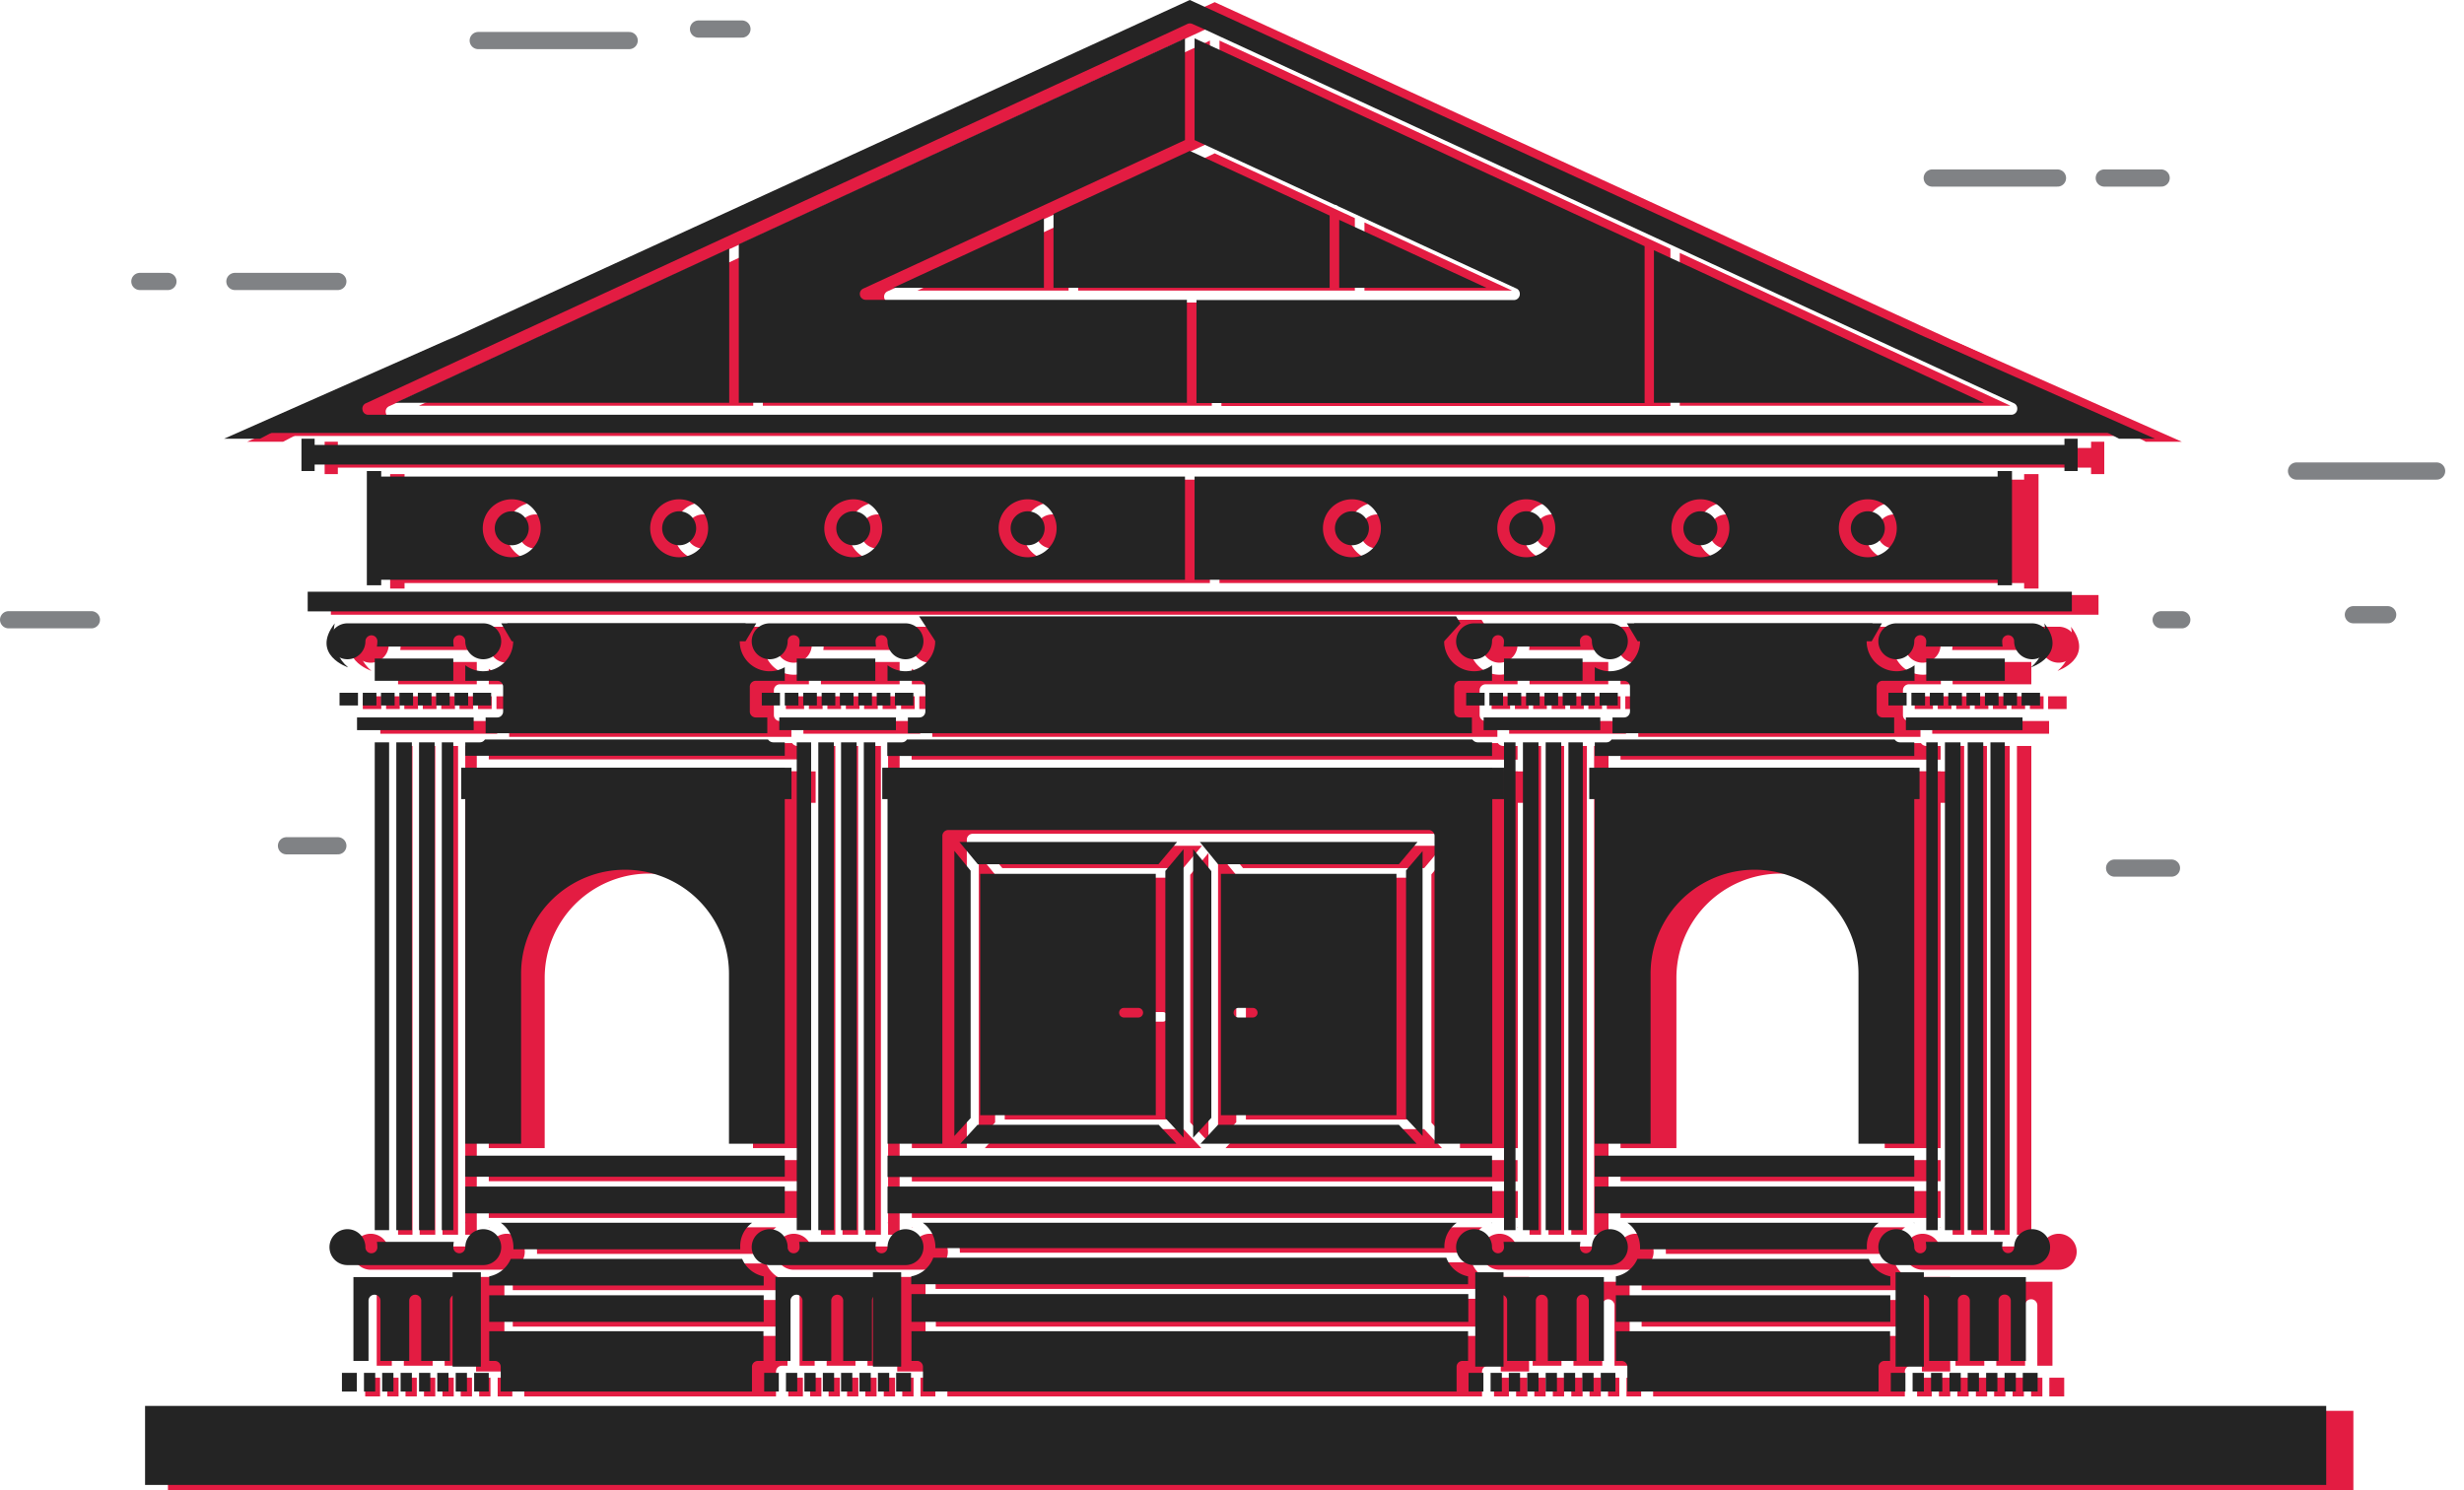 <svg xmlns="http://www.w3.org/2000/svg" viewBox="10252.5 2572.372 716.27 433.201">
  <defs>
    <style>
      .cls-1, .cls-2, .cls-3 {
        fill: #e31c42;
      }

      .cls-2, .cls-3, .cls-5, .cls-6 {
        stroke: #808285;
        stroke-linecap: round;
        stroke-width: 5px;
      }

      .cls-2, .cls-5 {
        stroke-miterlimit: 10;
      }

      .cls-4, .cls-5, .cls-6 {
        fill: #242424;
      }
    </style>
  </defs>
  <g id="house" transform="translate(9169 -52)">
    <g id="Group_494" data-name="Group 494" transform="translate(1083.5 2625)">
      <rect id="Rectangle_581" data-name="Rectangle 581" class="cls-1" width="635.292" height="23.02" transform="translate(48.82 409.553)"/>
      <line id="Line_98" data-name="Line 98" class="cls-2" x1="29.926" transform="translate(68.282 81.199)"/>
      <line id="Line_99" data-name="Line 99" class="cls-2" x1="8.162" transform="translate(40.658 81.199)"/>
      <line id="Line_100" data-name="Line 100" class="cls-2" x2="43.878" transform="translate(139.018 11.161)"/>
      <line id="Line_101" data-name="Line 101" class="cls-2" x2="12.626" transform="translate(203.056 7.813)"/>
      <line id="Line_102" data-name="Line 102" class="cls-2" x2="36.414" transform="translate(561.685 51.133)"/>
      <line id="Line_103" data-name="Line 103" class="cls-2" x2="16.533" transform="translate(611.702 51.133)"/>
      <path id="Path_706" data-name="Path 706" class="cls-3" d="M40.809,0" transform="translate(675.461 137.215)"/>
      <line id="Line_105" data-name="Line 105" class="cls-2" x1="5.999" transform="translate(628.235 179.559)"/>
      <line id="Line_106" data-name="Line 106" class="cls-2" x2="24.067" transform="translate(2.5 179.559)"/>
      <line id="Line_107" data-name="Line 107" class="cls-2" x1="14.928" transform="translate(83.28 245.271)"/>
      <line id="Line_109" data-name="Line 109" class="cls-2" x1="9.975" transform="translate(684.111 178.094)"/>
      <line id="Line_110" data-name="Line 110" class="cls-2" x1="16.533" transform="translate(614.702 251.759)"/>
      <path id="Path_627" data-name="Path 627" class="cls-1" d="M514.6,358.088h52.668l5.441-6.488H509.3Z" transform="translate(-153.263 -106.329)"/>
      <path id="Path_628" data-name="Path 628" class="cls-1" d="M554.94,309.637h-4.185a1.917,1.917,0,0,1-1.535-.837H384.52a1.732,1.732,0,0,1-1.535.837H378.8v3.976H554.94Z" transform="translate(-113.798 -93.385)"/>
      <path id="Path_629" data-name="Path 629" class="cls-1" d="M506.5,438.659l5.3-5.79V361.018l-5.3-6.418Z" transform="translate(-152.417 -107.236)"/>
      <path id="Path_630" data-name="Path 630" class="cls-1" d="M554.971,320.6H378.9V430.121h15.975v-89.64a1.727,1.727,0,0,1,1.744-1.744H536.485a1.727,1.727,0,0,1,1.744,1.744v89.64h16.812V320.6Z" transform="translate(-113.829 -96.954)"/>
      <rect id="Rectangle_582" data-name="Rectangle 582" class="cls-1" width="3.976" height="3.697" transform="translate(440.375 201.812)"/>
      <rect id="Rectangle_583" data-name="Rectangle 583" class="cls-1" width="3.976" height="3.697" transform="translate(574.032 201.812)"/>
      <rect id="Rectangle_584" data-name="Rectangle 584" class="cls-1" width="3.976" height="3.697" transform="translate(451.048 201.812)"/>
      <rect id="Rectangle_585" data-name="Rectangle 585" class="cls-1" width="3.976" height="3.697" transform="translate(445.677 201.812)"/>
      <rect id="Rectangle_586" data-name="Rectangle 586" class="cls-1" width="3.976" height="3.697" transform="translate(456.419 201.812)"/>
      <rect id="Rectangle_587" data-name="Rectangle 587" class="cls-1" width="3.976" height="3.697" transform="translate(461.721 201.812)"/>
      <rect id="Rectangle_588" data-name="Rectangle 588" class="cls-1" width="22.881" height="6.488" transform="translate(444.63 191.836)"/>
      <rect id="Rectangle_589" data-name="Rectangle 589" class="cls-1" width="3.976" height="3.697" transform="translate(467.092 201.812)"/>
      <path id="Path_631" data-name="Path 631" class="cls-1" d="M681.5,293v-3.7h-5.3V293h5.3Z" transform="translate(-203.736 -87.488)"/>
      <path id="Path_632" data-name="Path 632" class="cls-1" d="M554.971,482.6H378.9v6.208H554.971Z" transform="translate(-113.829 -145.945)"/>
      <path id="Path_633" data-name="Path 633" class="cls-1" d="M409.3,475.211h62.922L467.06,469.7H414.323Z" transform="translate(-123.022 -142.044)"/>
      <path id="Path_634" data-name="Path 634" class="cls-1" d="M378.9,510.6v.14c.07-.07.14-.07.209-.14Z" transform="translate(-113.829 -154.412)"/>
      <path id="Path_635" data-name="Path 635" class="cls-1" d="M417.6,364.9v70.317h51.133V364.9Zm46.041,41.855h-4.186a1.4,1.4,0,0,1,0-2.79h4.186a1.4,1.4,0,0,1,0,2.79Z" transform="translate(-125.532 -110.351)"/>
      <path id="Path_636" data-name="Path 636" class="cls-1" d="M387.371,293v-3.7H382V293h5.371Z" transform="translate(-114.766 -87.488)"/>
      <rect id="Rectangle_590" data-name="Rectangle 590" class="cls-1" width="3.976" height="3.697" transform="translate(261.932 201.812)"/>
      <path id="Path_637" data-name="Path 637" class="cls-1" d="M406.8,438.383l4.744-5.232V361.09L406.8,355.3Z" transform="translate(-122.266 -107.448)"/>
      <path id="Path_638" data-name="Path 638" class="cls-1" d="M509.6,475.211h62.922L567.36,469.7H514.692Z" transform="translate(-153.354 -142.044)"/>
      <path id="Path_639" data-name="Path 639" class="cls-1" d="M500.2,354.6l-5.3,6.348v71.991l5.3,5.72Z" transform="translate(-148.909 -107.236)"/>
      <path id="Path_640" data-name="Path 640" class="cls-1" d="M518.1,364.9v70.317h51.133V364.9Zm9.278,41.855h-4.186a1.4,1.4,0,0,1,0-2.79h4.186a1.4,1.4,0,0,1,0,2.79Z" transform="translate(-155.925 -110.351)"/>
      <path id="Path_641" data-name="Path 641" class="cls-1" d="M600.213,355.4l-4.813,5.65v72.2l4.813,5.162Z" transform="translate(-179.301 -107.478)"/>
      <path id="Path_642" data-name="Path 642" class="cls-1" d="M414.271,358.088h52.6l5.441-6.488H408.9Z" transform="translate(-122.901 -106.329)"/>
      <rect id="Rectangle_591" data-name="Rectangle 591" class="cls-1" width="4.534" height="142.098" transform="translate(573.056 216.252)"/>
      <rect id="Rectangle_592" data-name="Rectangle 592" class="cls-1" width="4.186" height="142.098" transform="translate(586.31 216.252)"/>
      <rect id="Rectangle_593" data-name="Rectangle 593" class="cls-1" width="3.348" height="142.098" transform="translate(567.615 216.252)"/>
      <rect id="Rectangle_594" data-name="Rectangle 594" class="cls-1" width="4.534" height="142.098" transform="translate(579.683 216.252)"/>
      <rect id="Rectangle_595" data-name="Rectangle 595" class="cls-1" width="93.058" height="6.139" transform="translate(142.087 336.655)"/>
      <path id="Path_643" data-name="Path 643" class="cls-1" d="M621.532,523.764h39.553a5.232,5.232,0,1,0-5.232-5.232,1.744,1.744,0,0,1-3.488,0A11.4,11.4,0,0,1,652.5,517H630.112a10.449,10.449,0,0,1,.14,1.535,1.744,1.744,0,0,1-3.488,0,5.232,5.232,0,1,0-5.232,5.232Z" transform="translate(-185.622 -155.229)"/>
      <path id="Path_644" data-name="Path 644" class="cls-1" d="M327.432,523.764h39.553a5.232,5.232,0,1,0-5.232-5.232,1.744,1.744,0,1,1-3.488,0A11.407,11.407,0,0,1,358.4,517H336.012a10.449,10.449,0,0,1,.14,1.535,1.744,1.744,0,0,1-3.488,0,5.232,5.232,0,1,0-5.232,5.232Z" transform="translate(-96.682 -155.229)"/>
      <rect id="Rectangle_596" data-name="Rectangle 596" class="cls-1" width="3.976" height="3.697" transform="translate(235.145 201.812)"/>
      <rect id="Rectangle_597" data-name="Rectangle 597" class="cls-1" width="3.976" height="3.697" transform="translate(584.705 201.812)"/>
      <path id="Path_645" data-name="Path 645" class="cls-1" d="M857.771,293v-3.7H852.4V293h5.371Z" transform="translate(-257.021 -87.488)"/>
      <rect id="Rectangle_598" data-name="Rectangle 598" class="cls-1" width="93.058" height="6.139" transform="translate(471.069 336.655)"/>
      <rect id="Rectangle_599" data-name="Rectangle 599" class="cls-1" width="3.976" height="3.697" transform="translate(590.077 201.812)"/>
      <rect id="Rectangle_600" data-name="Rectangle 600" class="cls-1" width="33.972" height="3.697" transform="translate(561.685 208.997)"/>
      <rect id="Rectangle_601" data-name="Rectangle 601" class="cls-1" width="22.881" height="6.488" transform="translate(567.615 191.836)"/>
      <rect id="Rectangle_602" data-name="Rectangle 602" class="cls-1" width="3.976" height="3.697" transform="translate(579.334 201.812)"/>
      <path id="Path_646" data-name="Path 646" class="cls-1" d="M767.258,320.6H674.2V430.121h16.254V380.592a30.275,30.275,0,0,1,60.551,0v49.529h16.254V320.6Z" transform="translate(-203.131 -96.954)"/>
      <path id="Path_647" data-name="Path 647" class="cls-1" d="M767.258,309.637h-4.185a1.917,1.917,0,0,1-1.535-.837H679.083a1.733,1.733,0,0,1-1.535.837H674.2v3.976h93.058Z" transform="translate(-203.131 -93.385)"/>
      <path id="Path_648" data-name="Path 648" class="cls-1" d="M661.085,260.3H621.532a5.232,5.232,0,1,0,5.232,5.232,1.744,1.744,0,0,1,3.488,0,11.4,11.4,0,0,1-.14,1.535H652.5a10.448,10.448,0,0,1-.14-1.535,1.744,1.744,0,0,1,3.488,0,5.232,5.232,0,1,0,5.232-5.232Z" transform="translate(-185.622 -78.718)"/>
      <path id="Path_649" data-name="Path 649" class="cls-1" d="M802.1,289.3h-5.3V293h5.3Z" transform="translate(-240.207 -87.488)"/>
      <path id="Path_650" data-name="Path 650" class="cls-1" d="M366.985,260.3H327.432a5.232,5.232,0,1,0,5.232,5.232,1.744,1.744,0,0,1,3.488,0,11.407,11.407,0,0,1-.14,1.535H358.4a10.449,10.449,0,0,1-.139-1.535,1.744,1.744,0,0,1,3.488,0,5.232,5.232,0,1,0,5.232-5.232Z" transform="translate(-96.682 -78.718)"/>
      <path id="Path_651" data-name="Path 651" class="cls-1" d="M202.6,430.121h16.254V380.592a30.275,30.275,0,0,1,60.551,0v49.529h16.254V320.6H202.6Z" transform="translate(-60.513 -96.954)"/>
      <path id="Path_652" data-name="Path 652" class="cls-1" d="M211.1,293v-3.7h-5.3V293h5.3Z" transform="translate(-61.481 -87.488)"/>
      <path id="Path_653" data-name="Path 653" class="cls-1" d="M202.6,313.544h93.058v-3.906H292.31a1.917,1.917,0,0,1-1.535-.837H208.32a1.733,1.733,0,0,1-1.535.837H202.6Z" transform="translate(-60.513 -93.385)"/>
      <path id="Path_654" data-name="Path 654" class="cls-1" d="M625.871,293v-3.7H620.5V293h5.371Z" transform="translate(-186.892 -87.488)"/>
      <path id="Path_655" data-name="Path 655" class="cls-1" d="M830.409,520.276a1.727,1.727,0,0,1-1.744-1.744A11.407,11.407,0,0,1,828.8,517H806.412a10.449,10.449,0,0,1,.14,1.535,1.744,1.744,0,0,1-3.488,0,5.232,5.232,0,1,0-5.232,5.232h39.553a5.232,5.232,0,1,0-5.232-5.232A1.772,1.772,0,0,1,830.409,520.276Z" transform="translate(-238.937 -155.229)"/>
      <path id="Path_656" data-name="Path 656" class="cls-1" d="M761.047,510.6H687.8a8.753,8.753,0,0,1,3.7,7.115v.628h66.061v-.628A8.392,8.392,0,0,1,761.047,510.6Z" transform="translate(-207.244 -154.412)"/>
      <path id="Path_657" data-name="Path 657" class="cls-1" d="M549.162,510.6H393.6a8.753,8.753,0,0,1,3.7,7.115v.279H545.534v-.279A8.511,8.511,0,0,1,549.162,510.6Z" transform="translate(-118.274 -154.412)"/>
      <rect id="Rectangle_603" data-name="Rectangle 603" class="cls-1" width="3.976" height="3.697" transform="translate(240.516 201.812)"/>
      <path id="Path_658" data-name="Path 658" class="cls-1" d="M290.647,510.6H217.4a8.754,8.754,0,0,1,3.7,7.115v.628h66.061v-.628A8.392,8.392,0,0,1,290.647,510.6Z" transform="translate(-64.989 -154.412)"/>
      <rect id="Rectangle_604" data-name="Rectangle 604" class="cls-1" width="4.534" height="142.098" transform="translate(251.538 216.252)"/>
      <rect id="Rectangle_605" data-name="Rectangle 605" class="cls-1" width="3.348" height="142.098" transform="translate(258.165 216.252)"/>
      <rect id="Rectangle_606" data-name="Rectangle 606" class="cls-1" width="4.186" height="142.098" transform="translate(238.633 216.252)"/>
      <rect id="Rectangle_607" data-name="Rectangle 607" class="cls-1" width="4.534" height="142.098" transform="translate(244.911 216.252)"/>
      <rect id="Rectangle_608" data-name="Rectangle 608" class="cls-1" width="93.058" height="7.813" transform="translate(142.087 345.654)"/>
      <path id="Path_659" data-name="Path 659" class="cls-1" d="M631.209,510.6H631c.07.07.14.07.209.14Z" transform="translate(-190.067 -154.412)"/>
      <rect id="Rectangle_609" data-name="Rectangle 609" class="cls-1" width="22.881" height="6.488" transform="translate(238.633 191.836)"/>
      <rect id="Rectangle_610" data-name="Rectangle 610" class="cls-1" width="3.976" height="3.697" transform="translate(251.189 201.812)"/>
      <path id="Path_660" data-name="Path 660" class="cls-1" d="M331.7,289.3h-5.3V293h5.3Z" transform="translate(-97.952 -87.488)"/>
      <rect id="Rectangle_611" data-name="Rectangle 611" class="cls-1" width="3.976" height="3.697" transform="translate(245.888 201.812)"/>
      <rect id="Rectangle_612" data-name="Rectangle 612" class="cls-1" width="176.141" height="7.813" transform="translate(265.071 345.654)"/>
      <rect id="Rectangle_613" data-name="Rectangle 613" class="cls-1" width="3.976" height="3.697" transform="translate(256.561 201.812)"/>
      <rect id="Rectangle_614" data-name="Rectangle 614" class="cls-1" width="33.972" height="3.697" transform="translate(233.541 208.997)"/>
      <rect id="Rectangle_615" data-name="Rectangle 615" class="cls-1" width="3.976" height="3.697" transform="translate(563.29 201.812)"/>
      <path id="Path_661" data-name="Path 661" class="cls-1" d="M678.595,274.252a8.456,8.456,0,0,1-4.395-1.186v3.976h8.511a1.727,1.727,0,0,1,1.744,1.744v7.185a1.727,1.727,0,0,1-1.744,1.744h-3.348v4.6H761.4v-4.6H758.05a1.727,1.727,0,0,1-1.744-1.744v-7.185a1.727,1.727,0,0,1,1.744-1.744h9.278v-4.534a8.582,8.582,0,0,1-5.232,1.744,8.723,8.723,0,0,1-8.72-8.72,8.582,8.582,0,0,1,1.744-5.232H685.64a8.582,8.582,0,0,1,1.744,5.232A8.828,8.828,0,0,1,678.595,274.252Z" transform="translate(-203.131 -78.718)"/>
      <rect id="Rectangle_616" data-name="Rectangle 616" class="cls-1" width="3.976" height="3.697" transform="translate(138.948 201.812)"/>
      <path id="Path_662" data-name="Path 662" class="cls-1" d="M384.132,274.252a8.581,8.581,0,0,1-5.232-1.744v4.534h9.278a1.727,1.727,0,0,1,1.744,1.744v7.185a1.727,1.727,0,0,1-1.744,1.744h-3.348v4.6H549.111v-4.6h-3.418a1.727,1.727,0,0,1-1.744-1.744v-7.185a1.727,1.727,0,0,1,1.744-1.744h9.278v-4.534a8.582,8.582,0,0,1-5.232,1.744,8.723,8.723,0,0,1-8.72-8.72,8.582,8.582,0,0,1,1.744-5.232H391.038a8.72,8.72,0,0,1-6.906,13.952Z" transform="translate(-113.829 -78.718)"/>
      <path id="Path_663" data-name="Path 663" class="cls-1" d="M213.622,278.786v7.185a1.727,1.727,0,0,1-1.744,1.744h-3.348v4.6h82.036v-4.6h-3.348a1.727,1.727,0,0,1-1.744-1.744v-7.185a1.727,1.727,0,0,1,1.744-1.744h8.441v-3.976A8.721,8.721,0,0,1,284.287,260.3h-69.48a8.582,8.582,0,0,1,1.744,5.232,8.723,8.723,0,0,1-8.72,8.72,8.582,8.582,0,0,1-5.232-1.744v4.534h9.278A1.727,1.727,0,0,1,213.622,278.786Z" transform="translate(-60.513 -78.718)"/>
      <path id="Path_664" data-name="Path 664" class="cls-1" d="M202.6,510.74c.07-.07.14-.07.209-.14H202.6Z" transform="translate(-60.513 -154.413)"/>
      <rect id="Rectangle_617" data-name="Rectangle 617" class="cls-1" width="93.058" height="7.813" transform="translate(471.069 345.654)"/>
      <rect id="Rectangle_618" data-name="Rectangle 618" class="cls-1" width="3.348" height="142.098" transform="translate(444.63 216.252)"/>
      <rect id="Rectangle_619" data-name="Rectangle 619" class="cls-1" width="4.534" height="142.098" transform="translate(456.768 216.252)"/>
      <rect id="Rectangle_620" data-name="Rectangle 620" class="cls-1" width="4.534" height="142.098" transform="translate(450.141 216.252)"/>
      <rect id="Rectangle_621" data-name="Rectangle 621" class="cls-1" width="33.972" height="3.697" transform="translate(438.701 208.997)"/>
      <path id="Path_665" data-name="Path 665" class="cls-1" d="M807.509,510.6H807.3c.07.07.14.07.209.14Z" transform="translate(-243.383 -154.412)"/>
      <rect id="Rectangle_622" data-name="Rectangle 622" class="cls-1" width="4.186" height="142.098" transform="translate(463.395 216.252)"/>
      <path id="Path_666" data-name="Path 666" class="cls-1" d="M190.685,523.764h0a5.232,5.232,0,1,0-5.232-5.232,1.744,1.744,0,0,1-3.488,0A11.409,11.409,0,0,1,182.1,517H159.712a10.449,10.449,0,0,1,.14,1.535,1.744,1.744,0,0,1-3.488,0,5.232,5.232,0,1,0-5.232,5.232Z" transform="translate(-43.366 -155.229)"/>
      <rect id="Rectangle_623" data-name="Rectangle 623" class="cls-1" width="4.186" height="142.098" transform="translate(115.718 216.252)"/>
      <rect id="Rectangle_624" data-name="Rectangle 624" class="cls-1" width="3.279" height="5.441" transform="translate(467.441 399.926)"/>
      <path id="Path_667" data-name="Path 667" class="cls-1" d="M151.1,573.3v5.441h4.325V573.3H151.1Z" transform="translate(-44.939 -173.374)"/>
      <rect id="Rectangle_625" data-name="Rectangle 625" class="cls-1" width="4.534" height="142.098" transform="translate(128.624 216.252)"/>
      <rect id="Rectangle_626" data-name="Rectangle 626" class="cls-1" width="4.534" height="142.098" transform="translate(121.997 216.252)"/>
      <rect id="Rectangle_627" data-name="Rectangle 627" class="cls-1" width="3.279" height="5.441" transform="translate(133.925 399.926)"/>
      <path id="Path_668" data-name="Path 668" class="cls-1" d="M676.7,573.3v5.441h4.255V573.3H676.7Z" transform="translate(-203.887 -173.374)"/>
      <rect id="Rectangle_628" data-name="Rectangle 628" class="cls-1" width="3.279" height="5.441" transform="translate(128.624 399.926)"/>
      <rect id="Rectangle_629" data-name="Rectangle 629" class="cls-1" width="3.279" height="5.441" transform="translate(112.579 399.926)"/>
      <path id="Path_669" data-name="Path 669" class="cls-1" d="M657.97,540.136v17.579h4.395V533.3H626.3v24.416h4.395V540.136a1.744,1.744,0,0,1,3.488,0v17.579h8.371V540.136a1.744,1.744,0,0,1,3.488,0v17.579h8.371V540.136a1.727,1.727,0,0,1,1.744-1.744A1.835,1.835,0,0,1,657.97,540.136Z" transform="translate(-188.646 -161.277)"/>
      <rect id="Rectangle_630" data-name="Rectangle 630" class="cls-1" width="3.279" height="5.441" transform="translate(123.252 399.926)"/>
      <rect id="Rectangle_631" data-name="Rectangle 631" class="cls-1" width="3.976" height="3.697" transform="translate(112.23 201.812)"/>
      <rect id="Rectangle_632" data-name="Rectangle 632" class="cls-1" width="3.348" height="142.098" transform="translate(135.251 216.252)"/>
      <rect id="Rectangle_633" data-name="Rectangle 633" class="cls-1" width="3.976" height="3.697" transform="translate(128.275 201.812)"/>
      <rect id="Rectangle_634" data-name="Rectangle 634" class="cls-1" width="3.976" height="3.697" transform="translate(133.576 201.812)"/>
      <path id="Path_670" data-name="Path 670" class="cls-1" d="M187.933,252.82H650.642V247.1H136.8v5.72h51.133Z" transform="translate(-40.614 -74.726)"/>
      <path id="Path_671" data-name="Path 671" class="cls-1" d="M158.108,263.788a1.727,1.727,0,0,1,1.744,1.744,11.409,11.409,0,0,1-.14,1.535H182.1a10.449,10.449,0,0,1-.139-1.535,1.744,1.744,0,0,1,3.488,0,5.232,5.232,0,1,0,5.232-5.232H151.132a5.232,5.232,0,1,0,5.232,5.232A1.772,1.772,0,0,1,158.108,263.788Z" transform="translate(-43.366 -78.718)"/>
      <rect id="Rectangle_635" data-name="Rectangle 635" class="cls-1" width="22.881" height="6.488" transform="translate(115.718 191.836)"/>
      <path id="Path_672" data-name="Path 672" class="cls-1" d="M155.471,289.3H150.1V293h5.371Z" transform="translate(-44.636 -87.488)"/>
      <rect id="Rectangle_636" data-name="Rectangle 636" class="cls-1" width="3.976" height="3.697" transform="translate(122.903 201.812)"/>
      <rect id="Rectangle_637" data-name="Rectangle 637" class="cls-1" width="33.972" height="3.697" transform="translate(110.556 208.997)"/>
      <rect id="Rectangle_638" data-name="Rectangle 638" class="cls-1" width="3.976" height="3.697" transform="translate(117.532 201.812)"/>
      <path id="Path_673" data-name="Path 673" class="cls-1" d="M187.57,540.136v17.579h4.395V533.3H155.9v24.416h4.395V540.136a1.744,1.744,0,0,1,3.488,0v17.579h8.371V540.136a1.744,1.744,0,0,1,3.488,0v17.579h8.371V540.136a1.727,1.727,0,0,1,1.744-1.744A1.787,1.787,0,0,1,187.57,540.136Z" transform="translate(-46.39 -161.277)"/>
      <rect id="Rectangle_639" data-name="Rectangle 639" class="cls-1" width="3.279" height="5.441" transform="translate(251.538 399.926)"/>
      <path id="Path_674" data-name="Path 674" class="cls-1" d="M621.5,573.3v5.441h4.325V573.3H621.5Z" transform="translate(-187.194 -173.374)"/>
      <rect id="Rectangle_640" data-name="Rectangle 640" class="cls-1" width="162.189" height="8.092" transform="translate(272.047 376.976)"/>
      <path id="Path_675" data-name="Path 675" class="cls-1" d="M544.641,525.2H395.218a8.513,8.513,0,0,1-6.418,5.441v2.3H550.989v-2.3A8.526,8.526,0,0,1,544.641,525.2Z" transform="translate(-116.822 -158.828)"/>
      <rect id="Rectangle_641" data-name="Rectangle 641" class="cls-1" width="3.279" height="5.441" transform="translate(262.281 399.926)"/>
      <path id="Path_676" data-name="Path 676" class="cls-1" d="M388.9,564.55h1.6a1.727,1.727,0,0,1,1.744,1.744v7.185H547.671v-7.185a1.727,1.727,0,0,1,1.744-1.744h1.6V555.9H388.9Z" transform="translate(-116.853 -168.112)"/>
      <path id="Path_677" data-name="Path 677" class="cls-1" d="M382.5,573.3v5.441h4.325V573.3H382.5Z" transform="translate(-114.917 -173.374)"/>
      <rect id="Rectangle_642" data-name="Rectangle 642" class="cls-1" width="3.279" height="5.441" transform="translate(462.07 399.926)"/>
      <rect id="Rectangle_643" data-name="Rectangle 643" class="cls-1" width="3.279" height="5.441" transform="translate(456.768 399.926)"/>
      <rect id="Rectangle_644" data-name="Rectangle 644" class="cls-1" width="3.279" height="5.441" transform="translate(440.724 399.926)"/>
      <rect id="Rectangle_645" data-name="Rectangle 645" class="cls-1" width="3.279" height="5.441" transform="translate(446.025 399.926)"/>
      <rect id="Rectangle_646" data-name="Rectangle 646" class="cls-1" width="3.279" height="5.441" transform="translate(139.297 399.926)"/>
      <rect id="Rectangle_647" data-name="Rectangle 647" class="cls-1" width="3.279" height="5.441" transform="translate(451.397 399.926)"/>
      <path id="Path_678" data-name="Path 678" class="cls-1" d="M327.4,573.3v5.441h4.255V573.3H327.4Z" transform="translate(-98.254 -173.374)"/>
      <rect id="Rectangle_648" data-name="Rectangle 648" class="cls-1" width="79.943" height="7.743" transform="translate(149.063 377.324)"/>
      <path id="Path_679" data-name="Path 679" class="cls-1" d="M286.265,525.7H218.878a8.659,8.659,0,0,1-6.278,5.092v2.651h79.943v-2.651A8.659,8.659,0,0,1,286.265,525.7Z" transform="translate(-63.537 -158.979)"/>
      <path id="Path_680" data-name="Path 680" class="cls-1" d="M363.77,540.136v17.579h4.395V533.3H332.1v24.416h4.395V540.136a1.744,1.744,0,0,1,3.488,0v17.579h8.371V540.136a1.744,1.744,0,0,1,3.488,0v17.579h8.371V540.136a1.727,1.727,0,0,1,1.744-1.744A1.787,1.787,0,0,1,363.77,540.136Z" transform="translate(-99.676 -161.277)"/>
      <path id="Path_681" data-name="Path 681" class="cls-1" d="M206.3,573.3v5.441h4.255V573.3H206.3Z" transform="translate(-61.632 -173.374)"/>
      <path id="Path_682" data-name="Path 682" class="cls-1" d="M212.6,564.55h1.6a1.727,1.727,0,0,1,1.744,1.744v7.185h73.177v-7.185a1.727,1.727,0,0,1,1.744-1.744h1.6V555.9H212.6Z" transform="translate(-63.537 -168.112)"/>
      <rect id="Rectangle_649" data-name="Rectangle 649" class="cls-1" width="3.279" height="5.441" transform="translate(235.494 399.926)"/>
      <path id="Path_683" data-name="Path 683" class="cls-1" d="M400.793,229.066V199H164.8v30.066Zm-45.831-23.439a8.441,8.441,0,1,1-8.441,8.441A8.425,8.425,0,0,1,354.962,205.627Zm-50.784,0a8.441,8.441,0,1,1-8.441,8.441A8.516,8.516,0,0,1,304.178,205.627Zm-50.715,0a8.441,8.441,0,1,1-8.441,8.441A8.425,8.425,0,0,1,253.463,205.627Zm-48.761,0a8.441,8.441,0,1,1-8.441,8.441A8.425,8.425,0,0,1,204.7,205.627Z" transform="translate(-49.082 -60.18)"/>
      <rect id="Rectangle_650" data-name="Rectangle 650" class="cls-1" width="3.279" height="5.441" transform="translate(256.91 399.926)"/>
      <rect id="Rectangle_651" data-name="Rectangle 651" class="cls-1" width="3.279" height="5.441" transform="translate(240.865 399.926)"/>
      <rect id="Rectangle_652" data-name="Rectangle 652" class="cls-1" width="3.279" height="5.441" transform="translate(246.237 399.926)"/>
      <rect id="Rectangle_653" data-name="Rectangle 653" class="cls-1" width="3.279" height="5.441" transform="translate(117.881 399.926)"/>
      <circle id="Ellipse_68" data-name="Ellipse 68" class="cls-1" cx="4.953" cy="4.953" r="4.953" transform="translate(545.641 148.935)"/>
      <circle id="Ellipse_69" data-name="Ellipse 69" class="cls-1" cx="4.953" cy="4.953" r="4.953" transform="translate(496.879 148.935)"/>
      <path id="Path_684" data-name="Path 684" class="cls-1" d="M425.148,91.1,381.2,111.4h43.948Z" transform="translate(-114.524 -27.55)"/>
      <path id="Path_685" data-name="Path 685" class="cls-1" d="M270.674,148.725V103.8L173.5,148.725Z" transform="translate(-51.713 -31.391)"/>
      <path id="Path_686" data-name="Path 686" class="cls-1" d="M352.1,90.851a1.7,1.7,0,0,1,.977-1.953l93.686-43.25V16l-1.116.558L316.8,75.992v46.18H447.318v-30H353.772A1.719,1.719,0,0,1,352.1,90.851Z" transform="translate(-95.049 -4.839)"/>
      <path id="Path_687" data-name="Path 687" class="cls-1" d="M837.385,260.3H797.832a5.232,5.232,0,1,0,5.232,5.232,1.744,1.744,0,0,1,3.488,0,11.407,11.407,0,0,1-.14,1.535H828.8a10.457,10.457,0,0,1-.14-1.535,1.744,1.744,0,0,1,3.488,0,5.232,5.232,0,1,0,5.232-5.232Z" transform="translate(-238.937 -78.718)"/>
      <path id="Path_688" data-name="Path 688" class="cls-1" d="M448.2,102.9h80.432V81.835L487.893,63l-.558.279L448.2,81.347Z" transform="translate(-134.786 -19.052)"/>
      <path id="Path_689" data-name="Path 689" class="cls-1" d="M698.9,148.936h96.127L698.9,104.5Z" transform="translate(-210.601 -31.602)"/>
      <path id="Path_690" data-name="Path 690" class="cls-1" d="M660.956,126.124,385.828,0,110.7,126.124H660.956Zm-35.856-5.3H146.556a1.657,1.657,0,0,1-1.674-1.4,1.7,1.7,0,0,1,.977-1.953L381.852,8.511l3.279-1.535a1.788,1.788,0,0,1,1.465,0l3.279,1.465L625.728,117.4a1.682,1.682,0,0,1,1.116,1.674A1.727,1.727,0,0,1,625.1,120.822Z" transform="translate(-32.721)"/>
      <path id="Path_691" data-name="Path 691" class="cls-1" d="M507.1,16V45.647l.628.279,40.181,18.556a1.753,1.753,0,0,1,.977.419l51.831,23.927a1.682,1.682,0,0,1,1.116,1.674,1.727,1.727,0,0,1-1.744,1.744h-92.43v30H638.177V76.55L508.286,16.558Z" transform="translate(-152.598 -4.839)"/>
      <rect id="Rectangle_654" data-name="Rectangle 654" class="cls-1" width="3.976" height="3.697" transform="translate(568.661 201.812)"/>
      <path id="Path_692" data-name="Path 692" class="cls-1" d="M567.5,111.611h42.9L567.5,91.8Z" transform="translate(-170.864 -27.762)"/>
      <rect id="Rectangle_655" data-name="Rectangle 655" class="cls-1" width="513.912" height="5.72" transform="translate(96.186 129.612)"/>
      <circle id="Ellipse_70" data-name="Ellipse 70" class="cls-1" cx="4.953" cy="4.953" r="4.953" transform="translate(250.143 148.935)"/>
      <rect id="Rectangle_656" data-name="Rectangle 656" class="cls-1" width="3.279" height="5.441" transform="translate(574.381 399.926)"/>
      <rect id="Rectangle_657" data-name="Rectangle 657" class="cls-1" width="3.279" height="5.441" transform="translate(585.054 399.926)"/>
      <rect id="Rectangle_658" data-name="Rectangle 658" class="cls-1" width="3.279" height="5.441" transform="translate(563.638 399.926)"/>
      <rect id="Rectangle_659" data-name="Rectangle 659" class="cls-1" width="3.279" height="5.441" transform="translate(579.683 399.926)"/>
      <rect id="Rectangle_660" data-name="Rectangle 660" class="cls-1" width="3.279" height="5.441" transform="translate(569.01 399.926)"/>
      <rect id="Rectangle_661" data-name="Rectangle 661" class="cls-1" width="79.943" height="7.743" transform="translate(477.207 377.324)"/>
      <circle id="Ellipse_71" data-name="Ellipse 71" class="cls-1" cx="4.953" cy="4.953" r="4.953" transform="translate(150.667 148.935)"/>
      <path id="Path_693" data-name="Path 693" class="cls-1" d="M756.665,525.7H689.278A8.659,8.659,0,0,1,683,530.792v2.651h79.943v-2.651A8.659,8.659,0,0,1,756.665,525.7Z" transform="translate(-205.793 -158.979)"/>
      <path id="Path_694" data-name="Path 694" class="cls-1" d="M797.8,573.3v5.441h4.255V573.3H797.8Z" transform="translate(-240.51 -173.374)"/>
      <circle id="Ellipse_72" data-name="Ellipse 72" class="cls-1" cx="4.953" cy="4.953" r="4.953" transform="translate(199.429 148.935)"/>
      <path id="Path_695" data-name="Path 695" class="cls-1" d="M834.17,540.136v17.579h4.395V533.3H802.5v24.416h4.395V540.136a1.744,1.744,0,0,1,3.488,0v17.579h8.371V540.136a1.744,1.744,0,0,1,3.488,0v17.579h8.371V540.136a1.727,1.727,0,0,1,1.744-1.744A1.787,1.787,0,0,1,834.17,540.136Z" transform="translate(-241.931 -161.277)"/>
      <circle id="Ellipse_73" data-name="Ellipse 73" class="cls-1" cx="4.953" cy="4.953" r="4.953" transform="translate(395.381 148.935)"/>
      <circle id="Ellipse_74" data-name="Ellipse 74" class="cls-1" cx="4.953" cy="4.953" r="4.953" transform="translate(446.165 148.935)"/>
      <path id="Path_696" data-name="Path 696" class="cls-1" d="M743.094,229.066V199H507.1v30.066Zm-39.9-23.439a8.441,8.441,0,1,1-8.441,8.441A8.425,8.425,0,0,1,703.192,205.627Zm-48.761,0a8.441,8.441,0,1,1-8.441,8.441A8.425,8.425,0,0,1,654.43,205.627Zm-50.714,0a8.441,8.441,0,1,1-8.441,8.441A8.425,8.425,0,0,1,603.716,205.627Zm-50.784,0a8.441,8.441,0,1,1-8.441,8.441A8.425,8.425,0,0,1,552.931,205.627Z" transform="translate(-152.598 -60.18)"/>
      <rect id="Rectangle_662" data-name="Rectangle 662" class="cls-1" width="3.279" height="5.441" transform="translate(590.426 399.926)"/>
      <path id="Path_697" data-name="Path 697" class="cls-1" d="M852.9,573.3v5.441h4.325V573.3H852.9Z" transform="translate(-257.173 -173.374)"/>
      <circle id="Ellipse_75" data-name="Ellipse 75" class="cls-1" cx="4.953" cy="4.953" r="4.953" transform="translate(300.927 148.935)"/>
      <path id="Path_698" data-name="Path 698" class="cls-1" d="M683,564.55h1.6a1.727,1.727,0,0,1,1.744,1.744v7.185h73.177v-7.185a1.727,1.727,0,0,1,1.744-1.744h1.6V555.9H683Z" transform="translate(-205.793 -168.112)"/>
      <path id="Path_699" data-name="Path 699" class="cls-1" d="M811.8,140.6l56.714,29.717h10.464" transform="translate(-244.743 -42.519)"/>
      <rect id="Rectangle_663" data-name="Rectangle 663" class="cls-1" width="3.837" height="9.417" transform="translate(607.865 127.798)"/>
      <rect id="Rectangle_664" data-name="Rectangle 664" class="cls-1" width="4.186" height="33.275" transform="translate(588.403 137.215)"/>
      <path id="Path_700" data-name="Path 700" class="cls-1" d="M860.207,260.3s1.953,7.952-3.906,12.836C856.3,273.136,867.322,269.508,860.207,260.3Z" transform="translate(-258.201 -78.718)"/>
      <path id="Path_701" data-name="Path 701" class="cls-1" d="M169.078,140.6l-56.714,29.717H101.9" transform="translate(-30.06 -42.519)"/>
      <rect id="Rectangle_665" data-name="Rectangle 665" class="cls-1" width="3.837" height="9.417" transform="translate(94.372 127.798)"/>
      <rect id="Rectangle_666" data-name="Rectangle 666" class="cls-1" width="4.186" height="33.275" transform="translate(113.416 137.215)"/>
      <path id="Path_702" data-name="Path 702" class="cls-1" d="M147.063,260.3s-1.953,7.952,3.906,12.836C150.969,273.136,139.947,269.508,147.063,260.3Z" transform="translate(-42.994 -78.718)"/>
      <rect id="Rectangle_667" data-name="Rectangle 667" class="cls-1" width="96.197" height="9.138" transform="translate(140.901 223.646)"/>
      <rect id="Rectangle_668" data-name="Rectangle 668" class="cls-1" width="96.197" height="9.138" transform="translate(469.464 223.646)"/>
      <rect id="Rectangle_669" data-name="Rectangle 669" class="cls-1" width="181.093" height="9.138" transform="translate(263.537 223.646)"/>
      <path id="Path_703" data-name="Path 703" class="cls-1" d="M220.669,265.532h68.084l3.139-5.232H217.6Z" transform="translate(-65.049 -78.718)"/>
      <path id="Path_704" data-name="Path 704" class="cls-1" d="M758.893,265.532H690.739L687.6,260.3h74.293Z" transform="translate(-207.184 -78.718)"/>
      <path id="Path_705" data-name="Path 705" class="cls-1" d="M396.844,264.655H545.011l4.744-5.232L548.5,257.4H392.1" transform="translate(-117.82 -77.841)"/>
      <rect id="Rectangle_670" data-name="Rectangle 670" class="cls-1" width="8.232" height="27.485" transform="translate(558.685 370.628)"/>
      <rect id="Rectangle_671" data-name="Rectangle 671" class="cls-1" width="8.232" height="27.485" transform="translate(436.259 370.628)"/>
      <rect id="Rectangle_672" data-name="Rectangle 672" class="cls-1" width="8.232" height="27.485" transform="translate(138.39 370.628)"/>
      <rect id="Rectangle_673" data-name="Rectangle 673" class="cls-1" width="8.232" height="27.485" transform="translate(260.816 370.628)"/>
    </g>
    <g id="Group_493" data-name="Group 493" transform="translate(1076.94 2624.372)">
      <rect id="Rectangle_488" data-name="Rectangle 488" class="cls-4" width="634.05" height="22.975" transform="translate(48.729 408.752)"/>
      <line id="Line_91" data-name="Line 91" class="cls-5" x2="40.729" transform="translate(674.146 136.947)"/>
      <path id="Path_707" data-name="Path 707" class="cls-6" d="M0,0" transform="translate(627.012 179.208)"/>
      <path id="Path_548" data-name="Path 548" class="cls-4" d="M514.591,358.075h52.565l5.431-6.475H509.3Z" transform="translate(-153.954 -106.808)"/>
      <path id="Path_549" data-name="Path 549" class="cls-4" d="M554.6,309.635h-4.177a1.913,1.913,0,0,1-1.532-.835H384.509a1.729,1.729,0,0,1-1.532.835H378.8V313.6H554.6Z" transform="translate(-114.311 -93.806)"/>
      <path id="Path_550" data-name="Path 550" class="cls-4" d="M506.5,438.495l5.291-5.779V361.005L506.5,354.6Z" transform="translate(-153.104 -107.719)"/>
      <path id="Path_551" data-name="Path 551" class="cls-4" d="M554.627,320.6H378.9V429.907h15.943V340.442a1.724,1.724,0,0,1,1.741-1.741H536.177a1.724,1.724,0,0,1,1.741,1.741v89.465H554.7V320.6Z" transform="translate(-114.342 -97.391)"/>
      <rect id="Rectangle_489" data-name="Rectangle 489" class="cls-4" width="3.968" height="3.69" transform="translate(439.519 201.417)"/>
      <rect id="Rectangle_490" data-name="Rectangle 490" class="cls-4" width="3.968" height="3.69" transform="translate(572.915 201.417)"/>
      <rect id="Rectangle_491" data-name="Rectangle 491" class="cls-4" width="3.968" height="3.69" transform="translate(450.171 201.417)"/>
      <rect id="Rectangle_492" data-name="Rectangle 492" class="cls-4" width="3.968" height="3.69" transform="translate(444.81 201.417)"/>
      <rect id="Rectangle_493" data-name="Rectangle 493" class="cls-4" width="3.968" height="3.69" transform="translate(455.532 201.417)"/>
      <rect id="Rectangle_494" data-name="Rectangle 494" class="cls-4" width="3.968" height="3.69" transform="translate(460.823 201.417)"/>
      <rect id="Rectangle_495" data-name="Rectangle 495" class="cls-4" width="22.836" height="6.475" transform="translate(443.766 191.461)"/>
      <rect id="Rectangle_496" data-name="Rectangle 496" class="cls-4" width="3.968" height="3.69" transform="translate(466.184 201.417)"/>
      <path id="Path_552" data-name="Path 552" class="cls-4" d="M681.491,292.99V289.3H676.2v3.69h5.291Z" transform="translate(-204.655 -87.883)"/>
      <path id="Path_553" data-name="Path 553" class="cls-4" d="M554.627,482.6H378.9v6.2H554.627Z" transform="translate(-114.342 -146.603)"/>
      <path id="Path_554" data-name="Path 554" class="cls-4" d="M409.3,475.2h62.8l-5.152-5.5H414.313Z" transform="translate(-123.577 -142.684)"/>
      <path id="Path_555" data-name="Path 555" class="cls-4" d="M378.9,510.6v.139c.07-.07.139-.07.209-.139Z" transform="translate(-114.342 -155.109)"/>
      <path id="Path_556" data-name="Path 556" class="cls-4" d="M417.6,364.9v70.179h51.033V364.9Zm45.951,41.773h-4.177a1.392,1.392,0,0,1,0-2.785h4.177a1.392,1.392,0,0,1,0,2.785Z" transform="translate(-126.098 -110.848)"/>
      <path id="Path_557" data-name="Path 557" class="cls-4" d="M387.361,292.99V289.3H382v3.69h5.361Z" transform="translate(-115.283 -87.883)"/>
      <rect id="Rectangle_497" data-name="Rectangle 497" class="cls-4" width="3.968" height="3.69" transform="translate(261.425 201.417)"/>
      <path id="Path_558" data-name="Path 558" class="cls-4" d="M406.8,438.22,411.534,433v-71.92L406.8,355.3Z" transform="translate(-122.817 -107.932)"/>
      <path id="Path_559" data-name="Path 559" class="cls-4" d="M509.6,475.2h62.8l-5.152-5.5H514.682Z" transform="translate(-154.045 -142.684)"/>
      <path id="Path_560" data-name="Path 560" class="cls-4" d="M500.191,354.6l-5.291,6.336v71.85l5.291,5.709Z" transform="translate(-149.58 -107.719)"/>
      <path id="Path_561" data-name="Path 561" class="cls-4" d="M518.1,364.9v70.179h51.033V364.9Zm9.26,41.773h-4.177a1.392,1.392,0,0,1,0-2.785h4.177a1.392,1.392,0,0,1,0,2.785Z" transform="translate(-156.628 -110.848)"/>
      <path id="Path_562" data-name="Path 562" class="cls-4" d="M600.2,355.4l-4.8,5.639V433.1l4.8,5.152Z" transform="translate(-180.11 -107.962)"/>
      <path id="Path_563" data-name="Path 563" class="cls-4" d="M414.261,358.075h52.5l5.431-6.475H408.9Z" transform="translate(-123.455 -106.808)"/>
      <rect id="Rectangle_498" data-name="Rectangle 498" class="cls-4" width="4.525" height="141.821" transform="translate(571.941 215.829)"/>
      <rect id="Rectangle_499" data-name="Rectangle 499" class="cls-4" width="4.177" height="141.821" transform="translate(585.169 215.829)"/>
      <rect id="Rectangle_500" data-name="Rectangle 500" class="cls-4" width="3.342" height="141.821" transform="translate(566.51 215.829)"/>
      <rect id="Rectangle_501" data-name="Rectangle 501" class="cls-4" width="4.525" height="141.821" transform="translate(578.555 215.829)"/>
      <rect id="Rectangle_502" data-name="Rectangle 502" class="cls-4" width="92.876" height="6.127" transform="translate(141.814 335.997)"/>
      <path id="Path_564" data-name="Path 564" class="cls-4" d="M621.522,523.743H661a5.222,5.222,0,1,0-5.222-5.222,1.741,1.741,0,1,1-3.481,0,11.381,11.381,0,0,1,.139-1.532H630.085a10.425,10.425,0,0,1,.139,1.532,1.741,1.741,0,1,1-3.481,0,5.222,5.222,0,1,0-5.222,5.222Z" transform="translate(-186.459 -155.929)"/>
      <path id="Path_565" data-name="Path 565" class="cls-4" d="M327.422,523.743H366.9a5.222,5.222,0,1,0-5.222-5.222,1.741,1.741,0,1,1-3.481,0,11.381,11.381,0,0,1,.139-1.532H335.985a10.43,10.43,0,0,1,.139,1.532,1.741,1.741,0,1,1-3.481,0,5.222,5.222,0,1,0-5.222,5.222Z" transform="translate(-97.118 -155.929)"/>
      <rect id="Rectangle_503" data-name="Rectangle 503" class="cls-4" width="3.968" height="3.69" transform="translate(234.69 201.417)"/>
      <rect id="Rectangle_504" data-name="Rectangle 504" class="cls-4" width="3.968" height="3.69" transform="translate(583.567 201.417)"/>
      <path id="Path_566" data-name="Path 566" class="cls-4" d="M857.761,292.99V289.3H852.4v3.69h5.361Z" transform="translate(-258.18 -87.883)"/>
      <rect id="Rectangle_505" data-name="Rectangle 505" class="cls-4" width="92.876" height="6.127" transform="translate(470.153 335.997)"/>
      <rect id="Rectangle_506" data-name="Rectangle 506" class="cls-4" width="3.968" height="3.69" transform="translate(588.928 201.417)"/>
      <rect id="Rectangle_507" data-name="Rectangle 507" class="cls-4" width="33.906" height="3.69" transform="translate(560.592 208.588)"/>
      <rect id="Rectangle_508" data-name="Rectangle 508" class="cls-4" width="22.836" height="6.475" transform="translate(566.51 191.461)"/>
      <rect id="Rectangle_509" data-name="Rectangle 509" class="cls-4" width="3.968" height="3.69" transform="translate(578.207 201.417)"/>
      <path id="Path_567" data-name="Path 567" class="cls-4" d="M767.076,320.6H674.2V429.907h16.222V380.475a30.216,30.216,0,0,1,60.432,0v49.432h16.222V320.6Z" transform="translate(-204.047 -97.391)"/>
      <path id="Path_568" data-name="Path 568" class="cls-4" d="M767.076,309.635H762.9a1.913,1.913,0,0,1-1.532-.835H679.074a1.729,1.729,0,0,1-1.532.835H674.2V313.6h92.876Z" transform="translate(-204.047 -93.806)"/>
      <path id="Path_569" data-name="Path 569" class="cls-4" d="M661,260.3H621.522a5.222,5.222,0,1,0,5.222,5.222,1.741,1.741,0,1,1,3.481,0,11.382,11.382,0,0,1-.139,1.532h22.349a10.434,10.434,0,0,1-.139-1.532,1.741,1.741,0,1,1,3.481,0A5.222,5.222,0,1,0,661,260.3Z" transform="translate(-186.459 -79.073)"/>
      <path id="Path_570" data-name="Path 570" class="cls-4" d="M802.091,289.3H796.8v3.69h5.291Z" transform="translate(-241.29 -87.883)"/>
      <path id="Path_571" data-name="Path 571" class="cls-4" d="M366.9,260.3H327.422a5.222,5.222,0,1,0,5.222,5.222,1.741,1.741,0,1,1,3.481,0,11.382,11.382,0,0,1-.139,1.532h22.349a10.43,10.43,0,0,1-.139-1.532,1.741,1.741,0,1,1,3.481,0A5.222,5.222,0,1,0,366.9,260.3Z" transform="translate(-97.118 -79.073)"/>
      <path id="Path_572" data-name="Path 572" class="cls-4" d="M202.6,429.907h16.222V380.475a30.216,30.216,0,1,1,60.432,0v49.432h16.222V320.6H202.6Z" transform="translate(-60.786 -97.391)"/>
      <path id="Path_573" data-name="Path 573" class="cls-4" d="M211.091,292.99V289.3H205.8v3.69h5.291Z" transform="translate(-61.758 -87.883)"/>
      <path id="Path_574" data-name="Path 574" class="cls-4" d="M202.6,313.534h92.876v-3.9h-3.342a1.913,1.913,0,0,1-1.532-.835H208.309a1.729,1.729,0,0,1-1.532.835H202.6Z" transform="translate(-60.786 -93.806)"/>
      <path id="Path_575" data-name="Path 575" class="cls-4" d="M625.861,292.99V289.3H620.5v3.69h5.361Z" transform="translate(-187.734 -87.883)"/>
      <path id="Path_576" data-name="Path 576" class="cls-4" d="M830.335,520.262a1.724,1.724,0,0,1-1.741-1.741,11.381,11.381,0,0,1,.139-1.532H806.385a10.434,10.434,0,0,1,.139,1.532,1.741,1.741,0,1,1-3.481,0,5.222,5.222,0,1,0-5.222,5.222H837.3a5.222,5.222,0,1,0-5.222-5.222A1.769,1.769,0,0,1,830.335,520.262Z" transform="translate(-240.014 -155.929)"/>
      <path id="Path_577" data-name="Path 577" class="cls-4" d="M760.9,510.6H687.8a8.736,8.736,0,0,1,3.69,7.1v.627h65.932V517.7A8.376,8.376,0,0,1,760.9,510.6Z" transform="translate(-208.179 -155.109)"/>
      <path id="Path_578" data-name="Path 578" class="cls-4" d="M548.858,510.6H393.6a8.736,8.736,0,0,1,3.69,7.1v.279H545.237V517.7A8.495,8.495,0,0,1,548.858,510.6Z" transform="translate(-118.807 -155.109)"/>
      <rect id="Rectangle_510" data-name="Rectangle 510" class="cls-4" width="3.968" height="3.69" transform="translate(240.051 201.417)"/>
      <path id="Path_579" data-name="Path 579" class="cls-4" d="M290.5,510.6H217.4a8.736,8.736,0,0,1,3.69,7.1v.627h65.932V517.7A8.376,8.376,0,0,1,290.5,510.6Z" transform="translate(-65.282 -155.109)"/>
      <rect id="Rectangle_511" data-name="Rectangle 511" class="cls-4" width="4.525" height="141.821" transform="translate(251.051 215.829)"/>
      <rect id="Rectangle_512" data-name="Rectangle 512" class="cls-4" width="3.342" height="141.821" transform="translate(257.666 215.829)"/>
      <rect id="Rectangle_513" data-name="Rectangle 513" class="cls-4" width="4.177" height="141.821" transform="translate(238.171 215.829)"/>
      <rect id="Rectangle_514" data-name="Rectangle 514" class="cls-4" width="4.525" height="141.821" transform="translate(244.437 215.829)"/>
      <rect id="Rectangle_515" data-name="Rectangle 515" class="cls-4" width="92.876" height="7.798" transform="translate(141.814 344.978)"/>
      <path id="Path_580" data-name="Path 580" class="cls-4" d="M631.209,510.6H631c.07.07.139.07.209.139Z" transform="translate(-190.924 -155.109)"/>
      <rect id="Rectangle_516" data-name="Rectangle 516" class="cls-4" width="22.836" height="6.475" transform="translate(238.171 191.461)"/>
      <rect id="Rectangle_517" data-name="Rectangle 517" class="cls-4" width="3.968" height="3.69" transform="translate(250.703 201.417)"/>
      <path id="Path_581" data-name="Path 581" class="cls-4" d="M331.691,289.3H326.4v3.69h5.291Z" transform="translate(-98.393 -87.883)"/>
      <rect id="Rectangle_518" data-name="Rectangle 518" class="cls-4" width="3.968" height="3.69" transform="translate(245.412 201.417)"/>
      <rect id="Rectangle_519" data-name="Rectangle 519" class="cls-4" width="175.796" height="7.798" transform="translate(264.558 344.978)"/>
      <rect id="Rectangle_520" data-name="Rectangle 520" class="cls-4" width="3.968" height="3.69" transform="translate(256.064 201.417)"/>
      <rect id="Rectangle_521" data-name="Rectangle 521" class="cls-4" width="33.906" height="3.69" transform="translate(233.089 208.588)"/>
      <rect id="Rectangle_522" data-name="Rectangle 522" class="cls-4" width="3.968" height="3.69" transform="translate(562.193 201.417)"/>
      <path id="Path_582" data-name="Path 582" class="cls-4" d="M678.586,274.224a8.44,8.44,0,0,1-4.386-1.184v3.968h8.494a1.724,1.724,0,0,1,1.741,1.741v7.171a1.724,1.724,0,0,1-1.741,1.741h-3.342v4.6h81.876v-4.6h-3.342a1.724,1.724,0,0,1-1.741-1.741V278.75a1.724,1.724,0,0,1,1.741-1.741h9.26v-4.525a8.565,8.565,0,0,1-5.222,1.741,8.706,8.706,0,0,1-8.7-8.7,8.565,8.565,0,0,1,1.741-5.222H685.618a8.565,8.565,0,0,1,1.741,5.222A8.811,8.811,0,0,1,678.586,274.224Z" transform="translate(-204.047 -79.073)"/>
      <rect id="Rectangle_523" data-name="Rectangle 523" class="cls-4" width="3.968" height="3.69" transform="translate(138.681 201.417)"/>
      <path id="Path_583" data-name="Path 583" class="cls-4" d="M384.122,274.224a8.565,8.565,0,0,1-5.222-1.741v4.525h9.26a1.724,1.724,0,0,1,1.741,1.741v7.171a1.724,1.724,0,0,1-1.741,1.741h-3.342v4.6h163.96v-4.6h-3.411a1.724,1.724,0,0,1-1.741-1.741V278.75a1.724,1.724,0,0,1,1.741-1.741h9.26v-4.525a8.565,8.565,0,0,1-5.222,1.741,8.706,8.706,0,0,1-8.7-8.7,8.565,8.565,0,0,1,1.741-5.222H391.014a8.7,8.7,0,0,1-6.893,13.924Z" transform="translate(-114.342 -79.073)"/>
      <path id="Path_584" data-name="Path 584" class="cls-4" d="M213.6,278.75v7.171a1.724,1.724,0,0,1-1.741,1.741h-3.342v4.6h81.876v-4.6h-3.342a1.724,1.724,0,0,1-1.741-1.741V278.75a1.724,1.724,0,0,1,1.741-1.741h8.424v-3.968A8.7,8.7,0,0,1,284.128,260.3H214.784a8.565,8.565,0,0,1,1.741,5.222,8.706,8.706,0,0,1-8.7,8.7,8.565,8.565,0,0,1-5.222-1.741v4.525h9.26A1.724,1.724,0,0,1,213.6,278.75Z" transform="translate(-60.786 -79.073)"/>
      <path id="Path_585" data-name="Path 585" class="cls-4" d="M202.6,510.739c.07-.07.139-.07.209-.139H202.6Z" transform="translate(-60.786 -155.109)"/>
      <rect id="Rectangle_524" data-name="Rectangle 524" class="cls-4" width="92.876" height="7.798" transform="translate(470.153 344.978)"/>
      <rect id="Rectangle_525" data-name="Rectangle 525" class="cls-4" width="3.342" height="141.821" transform="translate(443.766 215.829)"/>
      <rect id="Rectangle_526" data-name="Rectangle 526" class="cls-4" width="4.525" height="141.821" transform="translate(455.88 215.829)"/>
      <rect id="Rectangle_527" data-name="Rectangle 527" class="cls-4" width="4.525" height="141.821" transform="translate(449.266 215.829)"/>
      <rect id="Rectangle_528" data-name="Rectangle 528" class="cls-4" width="33.906" height="3.69" transform="translate(437.848 208.588)"/>
      <path id="Path_586" data-name="Path 586" class="cls-4" d="M807.509,510.6H807.3c.07.07.139.07.209.139Z" transform="translate(-244.48 -155.109)"/>
      <rect id="Rectangle_529" data-name="Rectangle 529" class="cls-4" width="4.177" height="141.821" transform="translate(462.494 215.829)"/>
      <path id="Path_587" data-name="Path 587" class="cls-4" d="M190.6,523.743h0a5.222,5.222,0,1,0-5.222-5.222,1.741,1.741,0,1,1-3.481,0,11.386,11.386,0,0,1,.139-1.532H159.685a10.426,10.426,0,0,1,.139,1.532,1.741,1.741,0,1,1-3.481,0,5.222,5.222,0,1,0-5.222,5.222Z" transform="translate(-43.562 -155.929)"/>
      <rect id="Rectangle_530" data-name="Rectangle 530" class="cls-4" width="4.177" height="141.821" transform="translate(115.497 215.829)"/>
      <rect id="Rectangle_531" data-name="Rectangle 531" class="cls-4" width="3.272" height="5.431" transform="translate(466.532 399.144)"/>
      <path id="Path_588" data-name="Path 588" class="cls-4" d="M151.1,573.3v5.431h4.317V573.3H151.1Z" transform="translate(-45.141 -174.156)"/>
      <rect id="Rectangle_532" data-name="Rectangle 532" class="cls-4" width="4.525" height="141.821" transform="translate(128.377 215.829)"/>
      <rect id="Rectangle_533" data-name="Rectangle 533" class="cls-4" width="4.525" height="141.821" transform="translate(121.763 215.829)"/>
      <rect id="Rectangle_534" data-name="Rectangle 534" class="cls-4" width="3.272" height="5.431" transform="translate(133.668 399.144)"/>
      <path id="Path_589" data-name="Path 589" class="cls-4" d="M676.7,573.3v5.431h4.247V573.3H676.7Z" transform="translate(-204.807 -174.156)"/>
      <rect id="Rectangle_535" data-name="Rectangle 535" class="cls-4" width="3.272" height="5.431" transform="translate(128.377 399.144)"/>
      <rect id="Rectangle_536" data-name="Rectangle 536" class="cls-4" width="3.272" height="5.431" transform="translate(112.364 399.144)"/>
      <path id="Path_590" data-name="Path 590" class="cls-4" d="M657.909,540.123v17.545h4.386V533.3H626.3v24.368h4.386V540.123a1.741,1.741,0,0,1,3.481,0v17.545h8.355V540.123a1.741,1.741,0,0,1,3.481,0v17.545h8.355V540.123a1.724,1.724,0,0,1,1.74-1.741A1.831,1.831,0,0,1,657.909,540.123Z" transform="translate(-189.496 -162.004)"/>
      <rect id="Rectangle_537" data-name="Rectangle 537" class="cls-4" width="3.272" height="5.431" transform="translate(123.016 399.144)"/>
      <rect id="Rectangle_538" data-name="Rectangle 538" class="cls-4" width="3.968" height="3.69" transform="translate(112.016 201.417)"/>
      <rect id="Rectangle_539" data-name="Rectangle 539" class="cls-4" width="3.342" height="141.821" transform="translate(134.991 215.829)"/>
      <rect id="Rectangle_540" data-name="Rectangle 540" class="cls-4" width="3.968" height="3.69" transform="translate(128.029 201.417)"/>
      <rect id="Rectangle_541" data-name="Rectangle 541" class="cls-4" width="3.968" height="3.69" transform="translate(133.32 201.417)"/>
      <path id="Path_591" data-name="Path 591" class="cls-4" d="M187.833,252.809h461.8V247.1H136.8v5.709h51.033Z" transform="translate(-40.797 -75.063)"/>
      <path id="Path_592" data-name="Path 592" class="cls-4" d="M158.084,263.781a1.724,1.724,0,0,1,1.741,1.741,11.384,11.384,0,0,1-.139,1.532h22.349a10.428,10.428,0,0,1-.139-1.532,1.741,1.741,0,1,1,3.481,0A5.222,5.222,0,1,0,190.6,260.3H151.122a5.222,5.222,0,1,0,5.222,5.222A1.768,1.768,0,0,1,158.084,263.781Z" transform="translate(-43.562 -79.073)"/>
      <rect id="Rectangle_542" data-name="Rectangle 542" class="cls-4" width="22.836" height="6.475" transform="translate(115.497 191.461)"/>
      <path id="Path_593" data-name="Path 593" class="cls-4" d="M155.461,289.3H150.1v3.69h5.361Z" transform="translate(-44.838 -87.883)"/>
      <rect id="Rectangle_543" data-name="Rectangle 543" class="cls-4" width="3.968" height="3.69" transform="translate(122.668 201.417)"/>
      <rect id="Rectangle_544" data-name="Rectangle 544" class="cls-4" width="33.906" height="3.69" transform="translate(110.345 208.588)"/>
      <rect id="Rectangle_545" data-name="Rectangle 545" class="cls-4" width="3.968" height="3.69" transform="translate(117.307 201.417)"/>
      <path id="Path_594" data-name="Path 594" class="cls-4" d="M187.509,540.123v17.545h4.386V533.3H155.9v24.368h4.386V540.123a1.741,1.741,0,0,1,3.481,0v17.545h8.355V540.123a1.741,1.741,0,0,1,3.481,0v17.545h8.355V540.123a1.724,1.724,0,0,1,1.741-1.741A1.784,1.784,0,0,1,187.509,540.123Z" transform="translate(-46.599 -162.004)"/>
      <rect id="Rectangle_546" data-name="Rectangle 546" class="cls-4" width="3.272" height="5.431" transform="translate(251.051 399.144)"/>
      <path id="Path_595" data-name="Path 595" class="cls-4" d="M621.5,573.3v5.431h4.317V573.3H621.5Z" transform="translate(-188.038 -174.156)"/>
      <rect id="Rectangle_547" data-name="Rectangle 547" class="cls-4" width="161.872" height="8.076" transform="translate(271.52 376.239)"/>
      <path id="Path_596" data-name="Path 596" class="cls-4" d="M544.336,525.2H395.205a8.5,8.5,0,0,1-6.405,5.43v2.3H550.672v-2.3A8.509,8.509,0,0,1,544.336,525.2Z" transform="translate(-117.349 -159.544)"/>
      <rect id="Rectangle_548" data-name="Rectangle 548" class="cls-4" width="3.272" height="5.431" transform="translate(261.773 399.144)"/>
      <path id="Path_597" data-name="Path 597" class="cls-4" d="M388.9,564.533h1.6a1.724,1.724,0,0,1,1.741,1.741v7.171H547.36v-7.171a1.724,1.724,0,0,1,1.741-1.741h1.6V555.9H388.9Z" transform="translate(-117.38 -168.87)"/>
      <path id="Path_598" data-name="Path 598" class="cls-4" d="M382.5,573.3v5.431h4.317V573.3H382.5Z" transform="translate(-115.435 -174.156)"/>
      <rect id="Rectangle_549" data-name="Rectangle 549" class="cls-4" width="3.272" height="5.431" transform="translate(461.171 399.144)"/>
      <rect id="Rectangle_550" data-name="Rectangle 550" class="cls-4" width="3.272" height="5.431" transform="translate(455.88 399.144)"/>
      <rect id="Rectangle_551" data-name="Rectangle 551" class="cls-4" width="3.272" height="5.431" transform="translate(439.867 399.144)"/>
      <rect id="Rectangle_552" data-name="Rectangle 552" class="cls-4" width="3.272" height="5.431" transform="translate(445.158 399.144)"/>
      <rect id="Rectangle_553" data-name="Rectangle 553" class="cls-4" width="3.272" height="5.431" transform="translate(139.029 399.144)"/>
      <rect id="Rectangle_554" data-name="Rectangle 554" class="cls-4" width="3.272" height="5.431" transform="translate(450.519 399.144)"/>
      <path id="Path_599" data-name="Path 599" class="cls-4" d="M327.4,573.3v5.431h4.247V573.3H327.4Z" transform="translate(-98.697 -174.156)"/>
      <rect id="Rectangle_555" data-name="Rectangle 555" class="cls-4" width="79.787" height="7.728" transform="translate(148.776 376.587)"/>
      <path id="Path_600" data-name="Path 600" class="cls-4" d="M286.121,525.7H218.866a8.642,8.642,0,0,1-6.266,5.082v2.646h79.787v-2.646A8.642,8.642,0,0,1,286.121,525.7Z" transform="translate(-63.824 -159.696)"/>
      <path id="Path_601" data-name="Path 601" class="cls-4" d="M363.708,540.123v17.545h4.386V533.3H332.1v24.368h4.386V540.123a1.741,1.741,0,0,1,3.481,0v17.545h8.355V540.123a1.741,1.741,0,0,1,3.481,0v17.545h8.355V540.123a1.724,1.724,0,0,1,1.741-1.741A1.784,1.784,0,0,1,363.708,540.123Z" transform="translate(-100.125 -162.004)"/>
      <path id="Path_602" data-name="Path 602" class="cls-4" d="M206.3,573.3v5.431h4.247V573.3H206.3Z" transform="translate(-61.91 -174.156)"/>
      <path id="Path_603" data-name="Path 603" class="cls-4" d="M212.6,564.533h1.6a1.724,1.724,0,0,1,1.741,1.741v7.171h73.034v-7.171a1.724,1.724,0,0,1,1.741-1.741h1.6V555.9H212.6Z" transform="translate(-63.824 -168.87)"/>
      <rect id="Rectangle_556" data-name="Rectangle 556" class="cls-4" width="3.272" height="5.431" transform="translate(235.038 399.144)"/>
      <path id="Path_604" data-name="Path 604" class="cls-4" d="M400.332,229.007V199H164.8v30.007ZM354.59,205.614a8.424,8.424,0,1,1-8.424,8.424A8.409,8.409,0,0,1,354.59,205.614Zm-50.685,0a8.424,8.424,0,1,1-8.424,8.424A8.5,8.5,0,0,1,303.905,205.614Zm-50.615,0a8.424,8.424,0,1,1-8.424,8.424A8.409,8.409,0,0,1,253.29,205.614Zm-48.666,0a8.424,8.424,0,1,1-8.424,8.424A8.409,8.409,0,0,1,204.624,205.614Z" transform="translate(-49.303 -60.452)"/>
      <rect id="Rectangle_557" data-name="Rectangle 557" class="cls-4" width="3.272" height="5.431" transform="translate(256.412 399.144)"/>
      <rect id="Rectangle_558" data-name="Rectangle 558" class="cls-4" width="3.272" height="5.431" transform="translate(240.399 399.144)"/>
      <rect id="Rectangle_559" data-name="Rectangle 559" class="cls-4" width="3.272" height="5.431" transform="translate(245.76 399.144)"/>
      <rect id="Rectangle_560" data-name="Rectangle 560" class="cls-4" width="3.272" height="5.431" transform="translate(117.655 399.144)"/>
      <circle id="Ellipse_60" data-name="Ellipse 60" class="cls-4" cx="4.943" cy="4.943" r="4.943" transform="translate(544.579 148.644)"/>
      <circle id="Ellipse_61" data-name="Ellipse 61" class="cls-4" cx="4.943" cy="4.943" r="4.943" transform="translate(495.913 148.644)"/>
      <path id="Path_605" data-name="Path 605" class="cls-4" d="M425.062,91.1,381.2,111.36h43.862Z" transform="translate(-115.04 -27.674)"/>
      <path id="Path_606" data-name="Path 606" class="cls-4" d="M270.484,148.637V103.8L173.5,148.637Z" transform="translate(-51.946 -31.532)"/>
      <path id="Path_607" data-name="Path 607" class="cls-4" d="M352.029,90.7A1.694,1.694,0,0,1,353,88.755l93.5-43.166V16l-1.114.557L316.8,75.875v46.09H447.063V92.028H353.7A1.716,1.716,0,0,1,352.029,90.7Z" transform="translate(-95.477 -4.86)"/>
      <path id="Path_608" data-name="Path 608" class="cls-4" d="M837.3,260.3H797.822a5.222,5.222,0,1,0,5.222,5.222,1.741,1.741,0,1,1,3.481,0,11.382,11.382,0,0,1-.139,1.532h22.349a10.426,10.426,0,0,1-.139-1.532,1.741,1.741,0,1,1,3.481,0A5.222,5.222,0,1,0,837.3,260.3Z" transform="translate(-240.014 -79.073)"/>
      <path id="Path_609" data-name="Path 609" class="cls-4" d="M448.2,102.824h80.274V81.8L487.815,63l-.557.278L448.2,81.311Z" transform="translate(-135.394 -19.138)"/>
      <path id="Path_610" data-name="Path 610" class="cls-4" d="M698.9,148.849h95.94L698.9,104.5Z" transform="translate(-211.551 -31.745)"/>
      <path id="Path_611" data-name="Path 611" class="cls-4" d="M659.88,125.877,385.29,0,110.7,125.877H659.88Zm-35.786-5.291H146.486a1.654,1.654,0,0,1-1.671-1.392,1.694,1.694,0,0,1,.975-1.949L381.322,8.494l3.272-1.532a1.784,1.784,0,0,1,1.462,0l3.272,1.462,235.393,108.75a1.679,1.679,0,0,1,1.114,1.671A1.724,1.724,0,0,1,624.095,120.586Z" transform="translate(-32.869)"/>
      <path id="Path_612" data-name="Path 612" class="cls-4" d="M507.1,16V45.589l.627.278,40.1,18.52a1.749,1.749,0,0,1,.975.418l51.729,23.88a1.679,1.679,0,0,1,1.114,1.671,1.724,1.724,0,0,1-1.741,1.741H507.657v29.938H637.92v-45.6L508.284,16.557Z" transform="translate(-153.286 -4.86)"/>
      <rect id="Rectangle_561" data-name="Rectangle 561" class="cls-4" width="3.968" height="3.69" transform="translate(567.554 201.417)"/>
      <path id="Path_613" data-name="Path 613" class="cls-4" d="M567.5,111.573h42.818L567.5,91.8Z" transform="translate(-171.634 -27.887)"/>
      <rect id="Rectangle_562" data-name="Rectangle 562" class="cls-4" width="512.907" height="5.709" transform="translate(96.003 129.358)"/>
      <circle id="Ellipse_62" data-name="Ellipse 62" class="cls-4" cx="4.943" cy="4.943" r="4.943" transform="translate(249.659 148.644)"/>
      <rect id="Rectangle_563" data-name="Rectangle 563" class="cls-4" width="3.272" height="5.431" transform="translate(573.263 399.144)"/>
      <rect id="Rectangle_564" data-name="Rectangle 564" class="cls-4" width="3.272" height="5.431" transform="translate(583.916 399.144)"/>
      <rect id="Rectangle_565" data-name="Rectangle 565" class="cls-4" width="3.272" height="5.431" transform="translate(562.542 399.144)"/>
      <rect id="Rectangle_566" data-name="Rectangle 566" class="cls-4" width="3.272" height="5.431" transform="translate(578.555 399.144)"/>
      <rect id="Rectangle_567" data-name="Rectangle 567" class="cls-4" width="3.272" height="5.431" transform="translate(567.902 399.144)"/>
      <rect id="Rectangle_568" data-name="Rectangle 568" class="cls-4" width="79.787" height="7.728" transform="translate(476.28 376.587)"/>
      <circle id="Ellipse_63" data-name="Ellipse 63" class="cls-4" cx="4.943" cy="4.943" r="4.943" transform="translate(150.378 148.644)"/>
      <path id="Path_614" data-name="Path 614" class="cls-4" d="M756.521,525.7H689.266A8.642,8.642,0,0,1,683,530.782v2.646h79.787v-2.646A8.642,8.642,0,0,1,756.521,525.7Z" transform="translate(-206.72 -159.696)"/>
      <path id="Path_615" data-name="Path 615" class="cls-4" d="M797.8,573.3v5.431h4.247V573.3H797.8Z" transform="translate(-241.594 -174.156)"/>
      <circle id="Ellipse_64" data-name="Ellipse 64" class="cls-4" cx="4.943" cy="4.943" r="4.943" transform="translate(199.044 148.644)"/>
      <path id="Path_616" data-name="Path 616" class="cls-4" d="M834.109,540.123v17.545h4.386V533.3H802.5v24.368h4.386V540.123a1.741,1.741,0,0,1,3.481,0v17.545h8.355V540.123a1.741,1.741,0,0,1,3.481,0v17.545h8.355V540.123a1.724,1.724,0,0,1,1.741-1.741A1.784,1.784,0,0,1,834.109,540.123Z" transform="translate(-243.022 -162.004)"/>
      <circle id="Ellipse_65" data-name="Ellipse 65" class="cls-4" cx="4.943" cy="4.943" r="4.943" transform="translate(394.613 148.644)"/>
      <circle id="Ellipse_66" data-name="Ellipse 66" class="cls-4" cx="4.943" cy="4.943" r="4.943" transform="translate(445.298 148.644)"/>
      <path id="Path_617" data-name="Path 617" class="cls-4" d="M742.632,229.007V199H507.1v30.007Zm-39.824-23.393a8.424,8.424,0,1,1-8.424,8.424A8.409,8.409,0,0,1,702.808,205.614Zm-48.666,0a8.424,8.424,0,1,1-8.424,8.424A8.409,8.409,0,0,1,654.142,205.614Zm-50.615,0a8.424,8.424,0,1,1-8.424,8.424A8.409,8.409,0,0,1,603.527,205.614Zm-50.685,0a8.424,8.424,0,1,1-8.424,8.424A8.409,8.409,0,0,1,552.842,205.614Z" transform="translate(-153.286 -60.452)"/>
      <rect id="Rectangle_569" data-name="Rectangle 569" class="cls-4" width="3.272" height="5.431" transform="translate(589.276 399.144)"/>
      <path id="Path_618" data-name="Path 618" class="cls-4" d="M852.9,573.3v5.431h4.317V573.3H852.9Z" transform="translate(-258.332 -174.156)"/>
      <circle id="Ellipse_67" data-name="Ellipse 67" class="cls-4" cx="4.943" cy="4.943" r="4.943" transform="translate(300.344 148.644)"/>
      <path id="Path_619" data-name="Path 619" class="cls-4" d="M683,564.533h1.6a1.724,1.724,0,0,1,1.741,1.741v7.171h73.034v-7.171a1.724,1.724,0,0,1,1.741-1.741h1.6V555.9H683Z" transform="translate(-206.72 -168.87)"/>
      <path id="Path_620" data-name="Path 620" class="cls-4" d="M811.8,140.6l56.6,29.659h10.443" transform="translate(-245.847 -42.711)"/>
      <rect id="Rectangle_570" data-name="Rectangle 570" class="cls-4" width="3.829" height="9.399" transform="translate(606.682 127.548)"/>
      <rect id="Rectangle_571" data-name="Rectangle 571" class="cls-4" width="4.177" height="33.21" transform="translate(587.257 136.947)"/>
      <path id="Path_621" data-name="Path 621" class="cls-4" d="M860.2,260.3s1.949,7.937-3.9,12.81C856.3,273.111,867.3,269.49,860.2,260.3Z" transform="translate(-259.365 -79.073)"/>
      <path id="Path_622" data-name="Path 622" class="cls-4" d="M168.946,140.6l-56.6,29.659H101.9" transform="translate(-30.195 -42.711)"/>
      <rect id="Rectangle_572" data-name="Rectangle 572" class="cls-4" width="3.829" height="9.399" transform="translate(94.193 127.548)"/>
      <rect id="Rectangle_573" data-name="Rectangle 573" class="cls-4" width="4.177" height="33.21" transform="translate(113.199 136.947)"/>
      <path id="Path_623" data-name="Path 623" class="cls-4" d="M147.058,260.3s-1.949,7.937,3.9,12.81C150.957,273.111,139.957,269.49,147.058,260.3Z" transform="translate(-43.188 -79.073)"/>
      <rect id="Rectangle_574" data-name="Rectangle 574" class="cls-4" width="96.009" height="9.121" transform="translate(140.631 223.209)"/>
      <rect id="Rectangle_575" data-name="Rectangle 575" class="cls-4" width="96.009" height="9.121" transform="translate(468.551 223.209)"/>
      <rect id="Rectangle_576" data-name="Rectangle 576" class="cls-4" width="180.739" height="9.121" transform="translate(263.027 223.209)"/>
      <path id="Path_624" data-name="Path 624" class="cls-4" d="M220.663,265.522h67.951l3.133-5.222H217.6Z" transform="translate(-65.343 -79.073)"/>
      <path id="Path_625" data-name="Path 625" class="cls-4" d="M758.754,265.522H690.733L687.6,260.3h74.148Z" transform="translate(-208.118 -79.073)"/>
      <path id="Path_626" data-name="Path 626" class="cls-4" d="M396.834,264.641H544.712l4.734-5.222-1.253-2.019H392.1" transform="translate(-118.352 -78.192)"/>
      <rect id="Rectangle_577" data-name="Rectangle 577" class="cls-4" width="8.215" height="27.431" transform="translate(557.598 369.903)"/>
      <rect id="Rectangle_578" data-name="Rectangle 578" class="cls-4" width="8.215" height="27.431" transform="translate(435.411 369.903)"/>
      <rect id="Rectangle_579" data-name="Rectangle 579" class="cls-4" width="8.215" height="27.431" transform="translate(138.124 369.903)"/>
      <rect id="Rectangle_580" data-name="Rectangle 580" class="cls-4" width="8.215" height="27.431" transform="translate(260.311 369.903)"/>
    </g>
  </g>
</svg>
